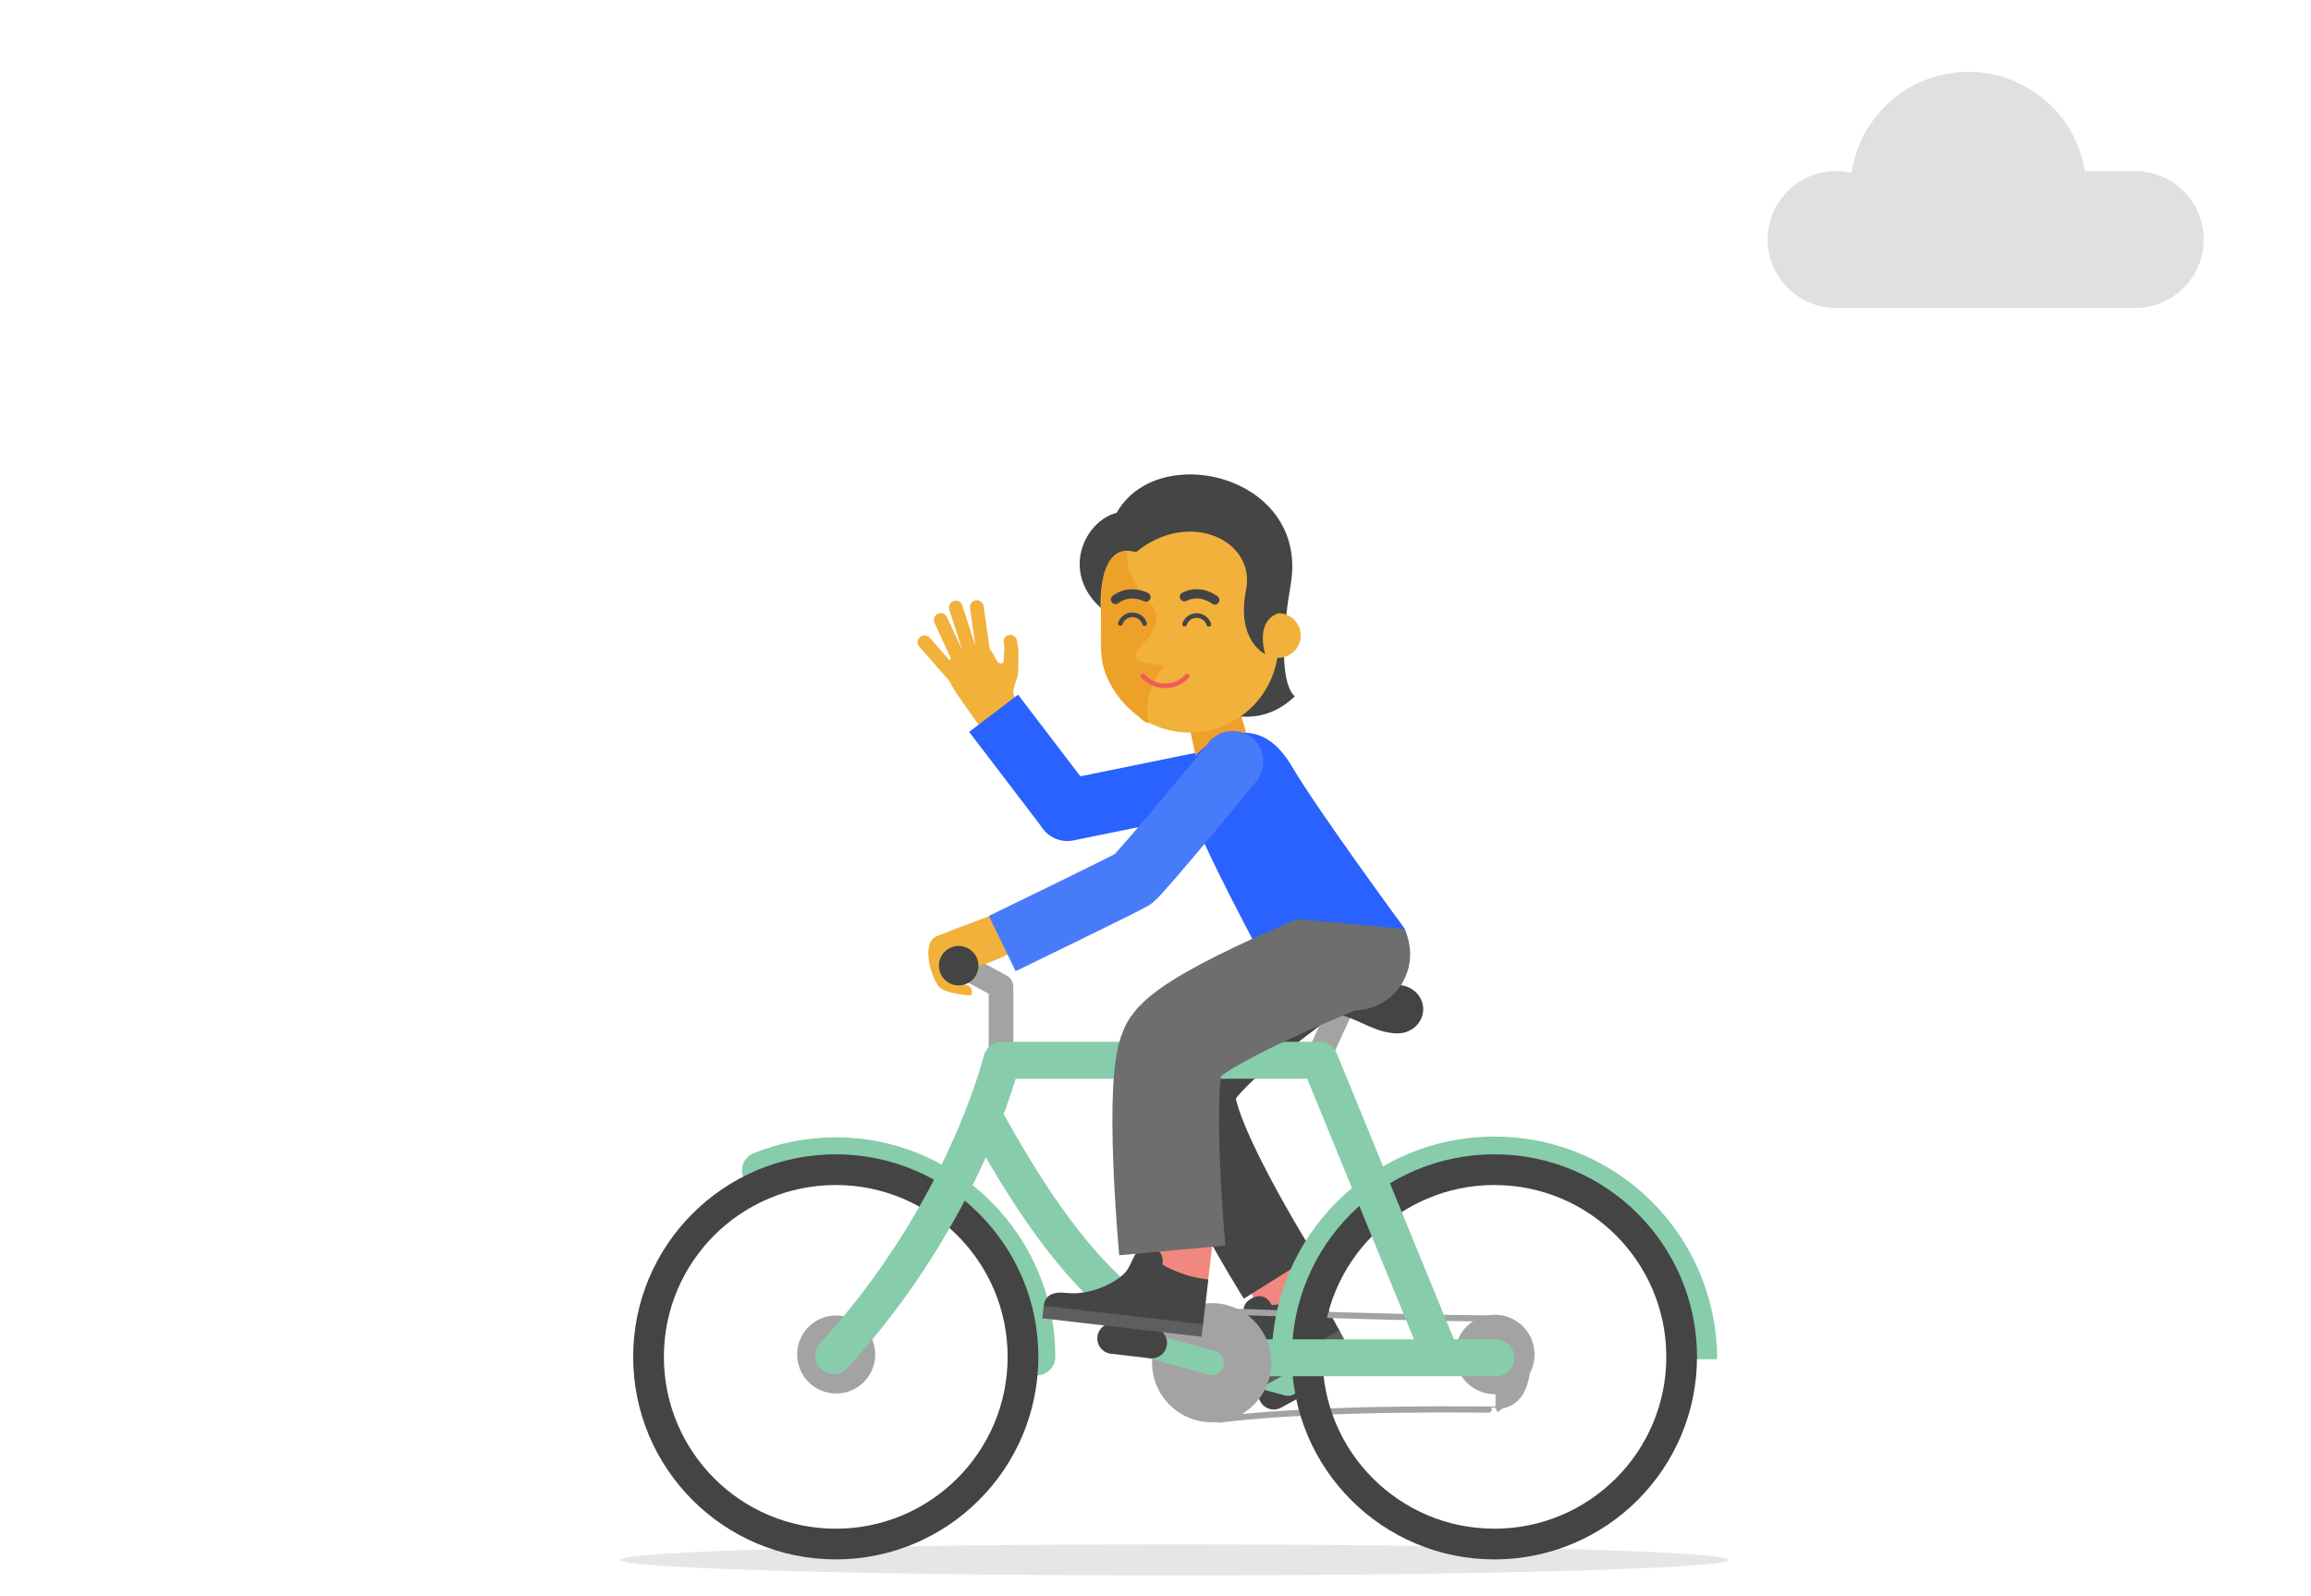 <svg xmlns="http://www.w3.org/2000/svg" viewBox="0 60 1100 760">
<g transform="matrix(0.688,0,0,0.688,621.036,107.825)">
<path d=" M574.599,48.905 C574.599,48.905 539.743,48.905 539.743,48.905 C533.517,9.987 499.801,-19.75 459.126,-19.75 C418.023,-19.75 384.03,10.623 378.324,50.146 C374.87,49.341 371.279,48.905 367.586,48.905 C341.446,48.905 320.25,70.097 320.25,96.237 C320.25,122.378 341.446,143.57 367.586,143.57 C367.586,143.57 574.599,143.57 574.599,143.57 C600.739,143.57 621.928,122.378 621.928,96.237 C621.928,70.097 600.739,48.905 574.599,48.905z" style="fill: #e0e0e0;"/>
</g><g>
<g transform="matrix(0.86,0,0,0.86,294.52,794.76)">
<path d=" M0.809,9.226 C0.809,13.977 138.096,17.83 307.435,17.83 C476.775,17.83 614.061,13.975 614.061,9.224 C614.061,4.473 476.775,0.62 307.435,0.62 C138.096,0.62 0.809,4.475 0.809,9.226z" style="fill: rgb(230, 230, 230);"/>
</g>
<g transform="matrix(0.858,-0.063,0.063,0.858,437.41,346.155)">
<path d=" M40.058,35.396 C41.326,38.537 44.157,38.231 44.266,36.551 C44.455,33.648 45.624,29.456 45.105,26.748 C44.721,24.743 46.027,22.807 48.034,22.419 C50.028,22.033 51.961,23.343 52.35,25.35 C53.559,31.592 52.273,36.343 52.009,41.878 C51.685,48.691 46.438,52.102 49.077,57.581 C49.952,59.398 40.589,60.363 37.718,57.581 C36.758,56.648 31.701,43.45 32.62,37.003 C33.143,33.335 39.161,33.176 40.058,35.396z" style="fill: rgb(241, 177, 59);"/>
<path d=" M29.925,36.424 C29.925,36.424 27.888,6.034 27.888,6.034 C27.719,3.948 29.262,2.101 31.35,1.919 C33.445,1.737 35.287,3.286 35.474,5.381 C35.474,5.381 37.508,35.768 37.508,35.768 C37.683,37.862 36.138,39.701 34.044,39.883 C31.953,40.065 30.109,38.519 29.925,36.424z" style="fill: rgb(241, 177, 59);"/>
<path d=" M22.597,31.71 C22.597,31.71 16.365,5.989 16.365,5.989 C15.879,3.95 17.133,1.893 19.173,1.401 C21.209,0.909 23.269,2.162 23.765,4.202 C23.765,4.202 29.993,29.927 29.993,29.927 C30.483,31.966 29.228,34.023 27.189,34.515 C25.149,35.007 23.09,33.756 22.597,31.71z" style="fill: rgb(241, 177, 59);"/>
<path d=" M7.532,12.073 C7.202,10.29 8.174,8.473 9.934,7.811 C11.9,7.076 14.096,8.071 14.831,10.037 C14.831,10.037 23.874,34.138 23.874,34.138 C24.63,36.108 23.621,38.298 21.656,39.029 C19.689,39.768 17.49,38.777 16.755,36.807 C16.755,36.807 7.711,12.712 7.711,12.712 C7.635,12.499 7.568,12.286 7.532,12.073z" style="fill: rgb(241, 177, 59);"/>
<path d=" M-2.227,24.155 C-2.715,22.661 -2.232,20.958 -0.909,19.956 C0.767,18.687 3.148,19.015 4.424,20.69 C4.424,20.69 20.727,42.226 20.727,42.226 C21.985,43.901 21.669,46.286 19.989,47.557 C18.315,48.823 15.931,48.492 14.663,46.816 C14.663,46.816 -1.639,25.282 -1.639,25.282 C-1.907,24.935 -2.097,24.553 -2.227,24.155z" style="fill: rgb(241, 177, 59);"/>
<path d=" M17.094,52.61 C12.456,44.352 11.237,39.03 12.08,37.362 C12.923,35.694 17.166,30.653 17.166,30.653 C17.166,30.653 25.788,27.145 25.788,27.145 C25.788,27.145 33.001,24.071 35.125,26.489 C37.249,28.907 38.85,32.385 38.85,32.385 C38.85,32.385 50.814,61.325 50.814,61.325 C50.814,61.325 54.827,73.127 47.106,76.73 C36.153,81.841 28.921,72.393 28.921,72.393 C28.921,72.393 19.912,57.637 17.094,52.61z" style="fill: rgb(241, 177, 59);"/>
</g>
<g transform="matrix(0.851,-0.127,0.127,0.851,255.585,531.65)">
<g style="stroke-linecap: butt; stroke-linejoin: round; fill-opacity: 0; stroke: rgb(41, 98, 255); stroke-width: 34;">
<path d=" M305,-55.5 C305,-55.5 272.5,-114.5 272.5,-114.5"/>
</g>
</g>
<g transform="matrix(0.849,-0.138,0.138,0.849,256.754,535.012)">
<g style="stroke-linecap: round; stroke-linejoin: round; fill-opacity: 0; stroke: rgb(41, 98, 255); stroke-width: 34;">
<path d=" M392.5,-59 C392.5,-59 305,-55.5 305,-55.5"/>
</g>
</g>
<g transform="matrix(0.86,0.001,-0.001,0.86,564.595,398.268)">
<path d=" M29.86,0.865 C29.86,0.865 36.248,22.585 36.248,22.585 C36.248,22.585 6.437,30.251 6.437,30.251 C6.437,30.251 0.9,5.125 0.9,5.125 C0.9,5.125 29.86,0.865 29.86,0.865z" style="fill: rgb(237, 161, 41);"/>
</g>
<g transform="matrix(0.754,-0.413,0.413,0.754,556.041,709.137)">
<g style="stroke-linecap: round; stroke-linejoin: round; fill-opacity: 0; stroke: rgb(68, 68, 68); stroke-width: 17.035;">
<path d=" M43.106,43.016 C43.106,43.016 64.825,43.016 64.825,43.016"/>
</g>
</g>
<g transform="matrix(5.265981236333619e-17,-0.86,0.86,5.265981236333619e-17,546.597,748.496)">
<g style="stroke-linecap: round; stroke-linejoin: round; fill-opacity: 0; stroke: rgb(135, 204, 171); stroke-width: 13.628;">
<path d=" M46.163,35.044 C46.163,35.044 34.605,77.312 34.605,77.312"/>
</g>
</g>
<g transform="matrix(0.754,-0.413,0.413,0.754,546.806,688.701)">
<path d=" M54.288,47.846 C54.288,47.846 89.906,47.846 89.906,47.846 C89.906,47.846 90.606,8.777 81.363,3.21 C72.12,-2.357 70.009,0.462 62.41,2.658 C54.811,4.854 54.288,47.846 54.288,47.846z" style="fill: rgb(241, 136, 127);"/>
<path d=" M89.904,56.17 C89.904,56.17 89.904,30.498 89.904,30.498 C74.177,30.498 63.77,25.178 63.77,25.178 C63.77,25.178 64.695,16.621 55.675,16.621 C46.655,16.621 48.046,25.178 44.113,31.423 C40.184,37.668 26.263,46.92 12.891,46.918 C5.026,46.918 1.094,49.695 1.094,55.475 C1.094,61.257 89.904,56.17 89.904,56.17z" style="fill: rgb(68, 69, 69);"/>
<path d=" M1.094,62.415 C1.094,62.415 89.904,62.415 89.904,62.415 C89.904,62.415 89.904,55.478 89.904,55.478 C89.904,55.478 1.094,55.475 1.094,55.475 C1.094,55.475 1.094,62.415 1.094,62.415z" style="fill: rgb(94, 94, 94);"/>
</g>
<g transform="matrix(0.86,0,0,0.86,561.98,480)">
<g style="stroke-linecap: butt; stroke-linejoin: miter; fill-opacity: 0; stroke-miterlimit: 4; stroke: rgb(68, 69, 69); stroke-width: 46;">
<path d=" M97,37 C97,37 14.625,92.375 7.75,113.563 C1.244,133.633 54.438,218.375 54.438,218.375"/>
</g>
</g>
<g transform="matrix(0.86,0,0,0.86,643.304,513.682)">
<path d=" M2,-25.25 C14.694,-25.25 25,-14.944 25,-2.25 C25,10.444 14.694,20.75 2,20.75 C-10.694,20.75 -21,10.444 -21,-2.25 C-21,-14.944 -10.694,-25.25 2,-25.25z M2,-25.25 C14.694,-25.25 25,-14.944 25,-2.25 C25,10.444 14.694,20.75 2,20.75 C-10.694,20.75 -21,10.444 -21,-2.25 C-21,-14.944 -10.694,-25.25 2,-25.25z" style="fill: rgb(68, 69, 69);"/>
</g>
<g transform="matrix(0.86,0,0,0.86,271.3,487.74)">
<g style="stroke-linecap: round; stroke-linejoin: round; fill-opacity: 0; stroke: rgb(163, 163, 163); stroke-width: 13.628;">
<path d=" M238.558,91.913 C238.558,91.913 238.558,48.758 238.558,48.758 C238.558,48.758 212.436,34.565 212.436,34.565"/>
</g>
<g style="stroke-linecap: butt; stroke-linejoin: miter; fill-opacity: 0; stroke-miterlimit: 10; stroke: rgb(163, 163, 163); stroke-width: 3.407;">
<path d=" M358.083,288.665 C419.499,281 512.751,283.297 512.5,283 C522.072,276.891 530.328,256.256 531.551,251.479"/>
</g>
<g style="stroke-linecap: round; stroke-linejoin: round; fill-opacity: 0; stroke: rgb(163, 163, 163); stroke-width: 3.407;">
<path d=" M358.084,228.474 C358.084,228.474 462.465,232.524 511.896,232.524"/>
</g>
<path d=" M531.553,251.478 C531.553,251.478 534.96,282.704 512.249,282.704 C512.249,282.704 512.249,251.478 512.249,251.478 C512.249,251.478 531.553,251.478 531.553,251.478z" style="fill: rgb(163, 163, 163);"/>
<path d=" M511.879,230.501 C524.021,230.501 533.879,240.359 533.879,252.501 C533.879,264.643 524.021,274.501 511.879,274.501 C499.737,274.501 489.879,264.643 489.879,252.501 C489.879,240.359 499.737,230.501 511.879,230.501z M511.879,230.501 C524.021,230.501 533.879,240.359 533.879,252.501 C533.879,264.643 524.021,274.501 511.879,274.501 C499.737,274.501 489.879,264.643 489.879,252.501 C489.879,240.359 499.737,230.501 511.879,230.501z" style="fill: rgb(163, 163, 163);"/>
<g style="stroke-linecap: butt; stroke-linejoin: miter; fill-opacity: 0; stroke-miterlimit: 10; stroke: rgb(135, 204, 171); stroke-width: 20.442;">
<path d=" M624.698,255.114 C624.698,192.677 574.086,142.06 511.65,142.06 C449.21,142.06 398.598,192.677 398.598,255.114"/>
</g>
<g style="stroke-linecap: round; stroke-linejoin: round; fill-opacity: 0; stroke: rgb(68, 68, 68); stroke-width: 17;">
<path d=" M408.017,253.811 C408.017,311.044 454.413,357.444 511.65,357.444 C568.886,357.444 615.279,311.044 615.279,253.811 C615.279,196.578 568.886,150.178 511.65,150.178 C454.413,150.178 408.017,196.578 408.017,253.811z"/>
</g>
<g style="stroke-linecap: round; stroke-linejoin: round; fill-opacity: 0; stroke: rgb(135, 204, 171); stroke-width: 20.442;">
<path d=" M258.413,253.811 C258.413,192.336 208.577,142.499 147.105,142.499 C132.366,142.499 118.295,145.364 105.423,150.567"/>
</g>
<path d=" M125.725,252.499 C125.725,264.44 135.407,274.109 147.338,274.109 C159.272,274.109 168.945,264.44 168.945,252.499 C168.945,240.564 159.272,230.893 147.338,230.893 C135.407,230.893 125.725,240.568 125.725,252.499z" style="fill: rgb(163, 163, 163);"/>
<g style="stroke-linecap: round; stroke-linejoin: round; fill-opacity: 0; stroke: rgb(68, 68, 68); stroke-width: 17;">
<path d=" M43.473,253.811 C43.473,311.044 89.869,357.444 147.106,357.444 C204.342,357.444 250.735,311.044 250.735,253.811 C250.735,196.578 204.342,150.178 147.106,150.178 C89.869,150.178 43.473,196.578 43.473,253.811z"/>
</g>
<g style="stroke-linecap: round; stroke-linejoin: round; fill-opacity: 0; stroke: rgb(163, 163, 163); stroke-width: 13.628;">
<path d=" M413.558,89.413 C413.558,89.413 426.558,61.258 426.558,61.258"/>
</g>
<g style="stroke-linecap: round; stroke-linejoin: round; fill-opacity: 0; stroke: rgb(135, 204, 171); stroke-width: 20.442;">
<path d=" M146.001,253.175 C218.678,173.681 238.96,89.615 238.96,89.615 C238.96,89.615 414.893,89.615 414.893,89.615 C414.893,89.615 480.733,250.337 480.733,250.337"/>
</g>
<path d=" M403.252,61.038 C391.863,61.038 391.86,47.969 403.252,47.969 C403.252,47.969 458.126,47.969 458.126,47.969 C465.919,47.969 472.24,53.958 472.24,61.347 C472.24,68.737 465.919,74.727 458.126,74.727 C441.441,74.727 433.353,61.038 403.252,61.038z" style="fill: rgb(68, 68, 68);"/>
<g style="stroke-linecap: round; stroke-linejoin: round; fill-opacity: 0; stroke: rgb(135, 204, 171); stroke-width: 20.442;">
<path d=" M228.896,120.31 C276.593,207.756 321.459,254.32 386.192,254.32 C386.192,254.32 512.448,254.32 512.448,254.32"/>
</g>
<path d=" M322.178,257.044 C322.178,275.263 336.949,290.025 355.162,290.025 C373.375,290.025 388.14,275.263 388.14,257.044 C388.14,238.831 373.375,224.067 355.162,224.067 C336.949,224.067 322.178,238.831 322.178,257.044z" style="fill: rgb(163, 163, 163);"/>
</g>
<g transform="matrix(0.86,0,-0,0.86,559.407,404.312)">
<path d=" M127,113.961 C127,113.961 78.647,48.144 64.819,24.528 C55.55,8.698 43.521,0.683 24.783,8.349 C13.505,12.963 1.138,25.147 6.332,42.419 C13.464,66.134 49.774,132.699 49.774,132.699 C49.774,132.699 73.716,126.89 73.716,126.89 C73.716,126.89 87.5,143.501 113.048,139.699 C137.5,135.501 127,113.961 127,113.961z" style="fill: rgb(41, 98, 255);"/>
</g>
<g transform="matrix(-1.5797943709000856e-16,0.86,-0.86,-1.5797943709000856e-16,606.876,669.103)">
<g style="stroke-linecap: round; stroke-linejoin: round; fill-opacity: 0; stroke: rgb(135, 204, 171); stroke-width: 13.628;">
<path d=" M46.163,35.044 C46.163,35.044 34.605,77.312 34.605,77.312"/>
</g>
</g>
<g transform="matrix(0.854,0.099,-0.099,0.854,497.067,656.257)">
<g style="stroke-linecap: round; stroke-linejoin: round; fill-opacity: 0; stroke: rgb(68, 68, 68); stroke-width: 17.035;">
<path d=" M43.106,43.016 C43.106,43.016 64.825,43.016 64.825,43.016"/>
</g>
</g>
<g transform="matrix(0.854,0.099,-0.099,0.854,501.353,634.244)">
<path d=" M54.288,47.846 C54.288,47.846 89.906,47.846 89.906,47.846 C89.906,47.846 89.906,1.126 89.906,1.126 C89.906,1.126 54.288,1.126 54.288,1.126 C54.288,1.126 54.288,47.846 54.288,47.846z" style="fill: rgb(241, 136, 127);"/>
<path d=" M89.904,56.17 C89.904,56.17 89.904,30.498 89.904,30.498 C74.177,30.498 63.77,25.178 63.77,25.178 C63.77,25.178 64.695,16.621 55.675,16.621 C46.655,16.621 48.046,25.178 44.113,31.423 C40.184,37.668 26.263,46.92 12.891,46.918 C5.026,46.918 1.094,49.695 1.094,55.475 C1.094,61.257 89.904,56.17 89.904,56.17z" style="fill: rgb(68, 69, 69);"/>
<path d=" M1.094,62.415 C1.094,62.415 89.904,62.415 89.904,62.415 C89.904,62.415 89.904,55.478 89.904,55.478 C89.904,55.478 1.094,55.475 1.094,55.475 C1.094,55.475 1.094,62.415 1.094,62.415z" style="fill: rgb(94, 94, 94);"/>
</g>
<g transform="matrix(0.86,0,0,0.86,644.54,513.97)">
<path d=" M0,-30.5 C17.109,-30.5 31,-16.609 31,0.5 C31,17.609 17.109,31.5 0,31.5 C-17.109,31.5 -31,17.609 -31,0.5 C-31,-16.609 -17.109,-30.5 0,-30.5z M0,-30.5 C17.109,-30.5 31,-16.609 31,0.5 C31,17.609 17.109,31.5 0,31.5 C-17.109,31.5 -31,17.609 -31,0.5 C-31,-16.609 -17.109,-30.5 0,-30.5z" style="fill: rgb(110, 110, 110);"/>
</g>
<g transform="matrix(0.86,0,0,0.86,561.98,480)">
<g style="stroke-linecap: butt; stroke-linejoin: miter; fill-opacity: 0; stroke-miterlimit: 4; stroke: rgb(110, 110, 110); stroke-width: 59;">
<path d=" M96,39.5 C96,39.5 9.1,73.264 -3.4,91.264 C-13.623,105.986 -4.644,203.893 -4.644,203.893"/>
</g>
</g>
<g transform="matrix(0.86,0,-0,0.86,559.407,404.312)">
<path d=" M127,113.961 C127,113.961 78.647,48.144 64.819,24.528 C55.55,8.698 43.521,0.683 24.783,8.349 C13.505,12.963 1.138,25.147 6.332,42.419 C13.464,66.134 36.774,102.199 36.774,102.199 C36.774,102.199 49.806,107.056 67.576,108.511 C85.346,109.966 127,113.961 127,113.961z" style="fill: rgb(41, 98, 255);"/>
</g>
<g transform="matrix(0.86,0,0,0.86,437.28,484.3)">
<path d=" M58.071,30.535 C31.817,44.629 27.974,41.777 16.705,44.888 C16.116,45.061 15.323,46.999 17.047,48.898 C18.714,50.755 22.231,50.978 26.473,51.916 C30.153,52.724 30.03,57.922 28.413,57.768 C21.05,57.083 13.268,55.729 10.833,52.412 C6.737,46.812 1.171,28.514 10.094,24.903 C25.961,18.485 39.246,14 51.131,9.17 C71.862,0.739 69.113,24.606 58.071,30.535z" style="fill: rgb(241, 177, 59);"/>
</g>
<g transform="matrix(0.86,0,0,0.86,445.88,510.1)">
<path d=" M23.054,11.253 C23.054,5.214 18.16,0.323 12.121,0.323 C6.086,0.323 1.192,5.214 1.192,11.253 C1.192,17.288 6.086,22.183 12.121,22.183 C18.16,22.183 23.054,17.288 23.054,11.253z" style="fill: rgb(68, 68, 68);"/>
</g>
<g transform="matrix(0.86,0,0,0.86,561.98,480)">
<g style="stroke-linecap: butt; stroke-linejoin: miter; fill-opacity: 0; stroke-miterlimit: 4; stroke: rgb(72, 123, 250); stroke-width: 34;">
<path d=" M-98.75,34 C-98.75,34 -30.111,0.712 -26.5,-1.625 C-22.25,-4.375 30.375,-68.5 30.375,-68.5"/>
</g>
</g>
<g transform="matrix(0.86,0,0,0.86,586.694,422.6)">
<path d=" M0,-17 C9.382,-17 17,-9.382 17,0 C17,9.382 9.382,17 0,17 C-9.382,17 -17,9.382 -17,0 C-17,-9.382 -9.382,-17 0,-17z M0,-17 C9.382,-17 17,-9.382 17,0 C17,9.382 9.382,17 0,17 C-9.382,17 -17,9.382 -17,0 C-17,-9.382 -9.382,-17 0,-17z" style="fill: rgb(72, 123, 250);"/>
</g>
<g transform="matrix(0.86,0.001,-0.001,0.86,498.557,264.878)">
<path d=" M120.252,134.928 C117.554,143.658 79.794,147.631 79.794,147.631 C79.794,147.631 111.025,172.335 137.146,147.065 C137.146,147.065 125.223,140.821 134.732,85.314 C146.287,17.867 40.534,0.955 33.161,62.104 C25.119,128.806 120.252,134.928 120.252,134.928z" style="fill: rgb(68, 69, 69);"/>
<path d=" M127.98,118.578 C127.817,135.226 119.402,149.857 106.653,158.621 C98.618,164.147 88.86,167.34 78.359,167.237 C51.213,166.971 29.434,144.752 29.697,117.613 C29.697,117.613 29.7,91.901 29.7,91.901 C29.967,64.762 52.182,42.98 79.321,43.246 C106.477,43.513 128.256,65.728 127.983,92.871 C127.983,92.871 127.98,118.578 127.98,118.578z" style="fill: rgb(241, 177, 59);"/>
<path d=" M44.482,67.021 C44.482,67.021 41.046,78.57 57.016,95.674 C65.723,105 55.958,115.069 50.698,120.875 C47.61,124.282 48.599,127.782 53.003,128.434 C59.468,129.392 64.608,130.243 64.608,130.243 C59.435,136.521 52.906,149.816 56.305,161.579 C56.635,162.72 53.588,161.17 52.704,160.323 C44.614,152.575 30.414,140.949 30.126,123.243 C29.582,89.744 27.826,67.856 44.482,67.021z" style="fill: rgb(237, 161, 41);"/>
<g style="stroke-linecap: round; stroke-linejoin: round; fill-opacity: 0; stroke: rgb(68, 68, 69); stroke-width: 5.11;">
<path d=" M37.786,93.629 C45.934,87.504 54.662,92.288 54.662,92.288"/>
</g>
<g style="stroke-linecap: round; stroke-linejoin: round; fill-opacity: 0; stroke: rgb(68, 68, 69); stroke-width: 5.11;">
<path d=" M75.912,92.061 C85.052,87.542 92.746,93.851 92.746,93.851"/>
</g>
<g style="stroke-linecap: round; stroke-linejoin: round; fill-opacity: 0; stroke: rgb(68, 69, 69); stroke-width: 2.555;">
<path d=" M53.919,107 C52.997,104.172 50.378,102.109 47.241,102.083 C44.11,102.049 41.445,104.06 40.477,106.868"/>
</g>
<g style="stroke-linecap: round; stroke-linejoin: round; fill-opacity: 0; stroke: rgb(68, 69, 69); stroke-width: 2.555;">
<path d=" M89.479,107.352 C88.561,104.524 85.939,102.465 82.802,102.432 C79.674,102.401 77.009,104.412 76.041,107.22"/>
</g>
<g style="stroke-linecap: round; stroke-linejoin: round; fill-opacity: 0; stroke: rgb(240, 91, 91); stroke-width: 2.555;">
<path d=" M53.067,135.992 C56.108,139.299 60.433,141.396 65.291,141.396 C70.148,141.396 74.473,139.299 77.525,135.992"/>
</g>
<path d=" M140.331,113.578 C140.261,120.395 134.671,125.872 127.85,125.806 C121.033,125.739 115.56,120.149 115.624,113.335 C115.694,106.512 121.282,101.038 128.096,101.101 C134.917,101.171 140.397,106.754 140.331,113.578z" style="fill: rgb(241, 177, 59);"/>
<path d=" M29.648,98.303 C29.648,98.303 27.412,60.614 49.131,67.427 C49.131,67.427 55.094,48.69 55.094,48.69 C31.671,32.507 0.689,72.325 29.648,98.303z" style="fill: rgb(68, 69, 69);"/>
<path d=" M49.131,67.427 C77.664,43.578 115.567,60.187 110.03,88.295 C104.494,116.402 120.684,123.781 120.684,123.781 C120.684,123.781 114.678,105.544 128.096,101.102 C137.246,98.071 121.412,31.175 86.608,30.802 C48.242,30.39 49.131,67.427 49.131,67.427z" style="fill: rgb(68, 69, 69);"/>
</g>
</g>
</svg>